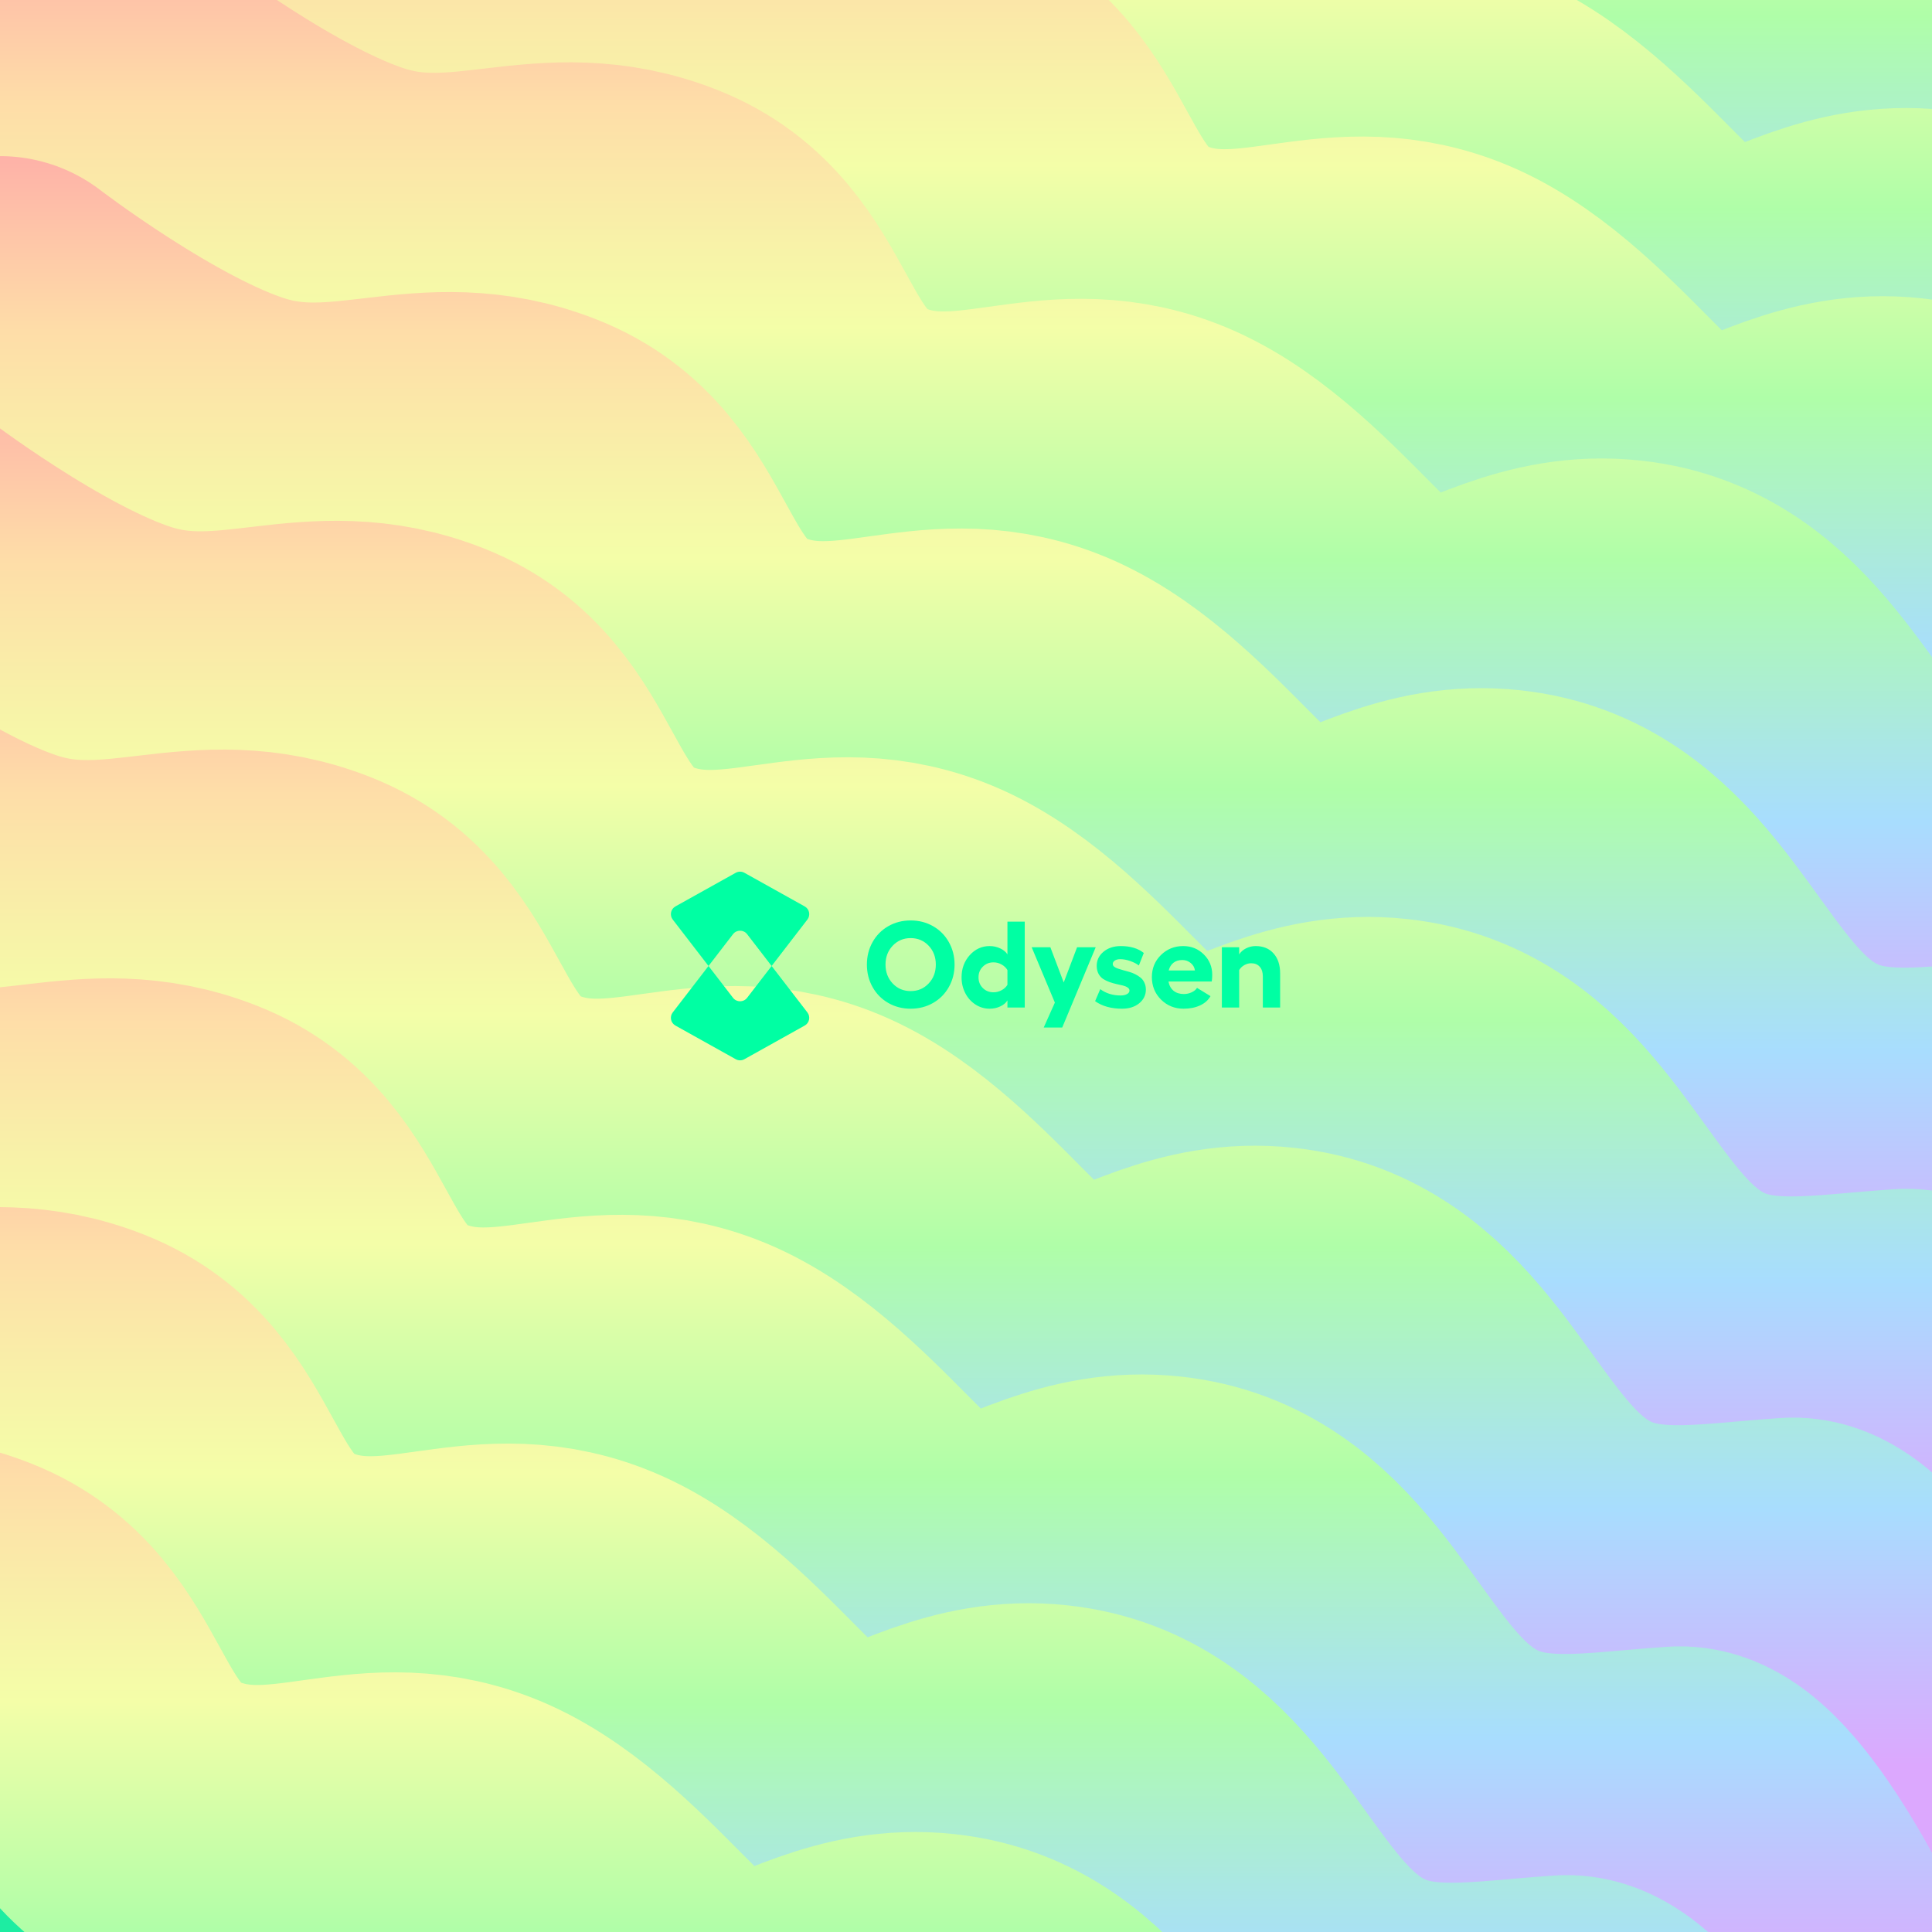 <svg width="4096" height="4096" viewBox="0 0 4096 4096" fill="none" xmlns="http://www.w3.org/2000/svg">
<rect x="0" y="0" width="4096" height="4096" fill="#333333" stroke="none"/>
<g clip-path="url(#clip0_14_760)">
<rect width="4096" height="4096" fill="#1DEDA2"/>
<path d="M1240 -959C1240 -959 1527.13 -738.413 1743.5 -672C1980.75 -599.177 2147.34 -728.075 2378 -636.5C2617.7 -541.337 2581.15 -266.004 2821.5 -172.5C3046.36 -85.023 3213.1 -226.566 3438.5 -140.5C3687.98 -45.241 3881 311.167 4012 274.5C4143 237.833 4260.69 153.386 4426.5 171.5C4704.39 201.858 4790.67 490.5 4962 646.5C5133.33 802.5 5308.89 759.294 5518.5 745.5C5635.62 737.792 5816 1132 5816 1132" stroke="url(#paint0_linear_14_760)" stroke-width="700" stroke-linecap="round"/>
<path d="M900 -549C900 -549 1187.13 -328.413 1403.5 -262C1640.75 -189.177 1807.34 -318.075 2038 -226.5C2277.7 -131.337 2241.15 143.996 2481.5 237.5C2706.36 324.977 2873.1 183.434 3098.5 269.5C3347.98 364.759 3541 721.167 3672 684.5C3803 647.833 3920.69 563.386 4086.5 581.5C4364.39 611.858 4450.67 900.5 4622 1056.5C4793.33 1212.5 4968.89 1169.29 5178.5 1155.5C5295.62 1147.79 5476 1542 5476 1542" stroke="url(#paint1_linear_14_760)" stroke-width="700" stroke-linecap="round"/>
<path d="M851 -150C851 -150 1138.13 70.588 1354.5 137C1591.75 209.823 1758.34 80.925 1989 172.5C2228.7 267.663 2192.15 542.996 2432.5 636.5C2657.36 723.977 2824.1 582.434 3049.5 668.5C3298.98 763.759 3492 1120.17 3623 1083.5C3754 1046.83 3871.69 962.386 4037.5 980.5C4315.39 1010.86 4401.67 1299.5 4573 1455.5C4744.33 1611.5 4919.89 1568.29 5129.5 1554.5C5246.62 1546.79 5427 1941 5427 1941" stroke="url(#paint2_linear_14_760)" stroke-width="700" stroke-linecap="round"/>
<path d="M255 194C255 194 542.134 414.587 758.5 481C995.75 553.823 1162.34 424.925 1393 516.5C1632.7 611.663 1596.15 886.996 1836.5 980.5C2061.36 1067.98 2228.1 926.434 2453.5 1012.5C2702.98 1107.76 2896 1464.17 3027 1427.5C3158 1390.83 3275.69 1306.39 3441.5 1324.5C3719.39 1354.86 3805.67 1643.5 3977 1799.5C4148.33 1955.5 4323.89 1912.29 4533.5 1898.5C4650.62 1890.79 4831 2285 4831 2285" stroke="url(#paint3_linear_14_760)" stroke-width="700" stroke-linecap="round"/>
<path d="M0 681C0 681 287.134 901.587 503.5 968C740.75 1040.82 907.338 911.925 1138 1003.5C1377.7 1098.66 1341.15 1374 1581.5 1467.5C1806.36 1554.98 1973.1 1413.43 2198.5 1499.5C2447.98 1594.76 2641 1951.17 2772 1914.5C2903 1877.83 3020.69 1793.39 3186.5 1811.5C3464.39 1841.86 3550.67 2130.5 3722 2286.5C3893.33 2442.5 4068.89 2399.29 4278.5 2385.5C4395.62 2377.79 4576 2772 4576 2772" stroke="url(#paint4_linear_14_760)" stroke-width="700" stroke-linecap="round"/>
<path d="M-240 1166C-240 1166 47.134 1386.59 263.5 1453C500.75 1525.82 667.338 1396.93 898 1488.5C1137.7 1583.66 1101.15 1859 1341.5 1952.5C1566.36 2039.98 1733.1 1898.43 1958.5 1984.5C2207.98 2079.76 2401 2436.17 2532 2399.5C2663 2362.83 2780.69 2278.39 2946.5 2296.5C3224.39 2326.86 3310.67 2615.5 3482 2771.5C3653.33 2927.5 3828.89 2884.29 4038.5 2870.5C4155.62 2862.79 4336 3257 4336 3257" stroke="url(#paint5_linear_14_760)" stroke-width="700" stroke-linecap="round"/>
<path d="M-480 1651C-480 1651 -192.866 1871.59 23.5 1938C260.75 2010.82 427.338 1881.93 658 1973.5C897.702 2068.66 861.146 2344 1101.5 2437.5C1326.36 2524.98 1493.1 2383.43 1718.5 2469.5C1967.98 2564.76 2161 2921.17 2292 2884.5C2423 2847.83 2540.69 2763.39 2706.5 2781.5C2984.39 2811.86 3070.67 3100.5 3242 3256.5C3413.33 3412.5 3588.89 3369.29 3798.5 3355.5C3915.62 3347.79 4096 3742 4096 3742" stroke="url(#paint6_linear_14_760)" stroke-width="700" stroke-linecap="round"/>
<path d="M-720 2136C-720 2136 -432.866 2356.59 -216.5 2423C20.75 2495.82 187.338 2366.93 418 2458.5C657.702 2553.66 621.146 2829 861.5 2922.5C1086.36 3009.98 1253.1 2868.43 1478.5 2954.5C1727.98 3049.76 1921 3406.17 2052 3369.5C2183 3332.83 2300.69 3248.39 2466.5 3266.5C2744.39 3296.86 2830.67 3585.5 3002 3741.5C3173.33 3897.5 3348.89 3854.29 3558.5 3840.5C3675.62 3832.79 3856 4227 3856 4227" stroke="url(#paint7_linear_14_760)" stroke-width="700" stroke-linecap="round"/>
<path d="M-960 2621C-960 2621 -672.866 2841.59 -456.5 2908C-219.25 2980.82 -52.662 2851.93 178 2943.5C417.702 3038.66 381.146 3314 621.5 3407.5C846.361 3494.98 1013.1 3353.43 1238.5 3439.5C1487.98 3534.76 1681 3891.17 1812 3854.5C1943 3817.83 2060.69 3733.39 2226.5 3751.5C2504.39 3781.86 2590.67 4070.5 2762 4226.5C2933.33 4382.5 3108.89 4339.29 3318.5 4325.5C3435.62 4317.79 3616 4712 3616 4712" stroke="url(#paint8_linear_14_760)" stroke-width="700" stroke-linecap="round"/>
<path d="M-1200 3106C-1200 3106 -912.866 3326.59 -696.5 3393C-459.25 3465.82 -292.662 3336.93 -62 3428.5C177.702 3523.66 141.146 3799 381.5 3892.5C606.361 3979.98 773.095 3838.43 998.5 3924.5C1247.98 4019.76 1441 4376.17 1572 4339.5C1703 4302.83 1820.69 4218.39 1986.5 4236.5C2264.39 4266.86 2350.67 4555.5 2522 4711.5C2693.33 4867.5 2868.89 4824.29 3078.5 4810.5C3195.62 4802.79 3376 5197 3376 5197" stroke="url(#paint9_linear_14_760)" stroke-width="700" stroke-linecap="round"/>
<g style="mix-blend-mode:luminosity">
<g clip-path="url(#clip1_14_760)">
<path d="M1711.76 1949.52L1635.91 2047.98L1583.93 1980.5C1576.39 1970.71 1561.61 1970.71 1554.07 1980.5L1502.09 2047.98L1426.24 1949.52C1419.24 1940.43 1421.96 1927.25 1431.99 1921.66L1559.81 1850.39C1565.52 1847.2 1572.48 1847.2 1578.19 1850.39L1706.01 1921.66C1716.04 1927.25 1718.76 1940.43 1711.76 1949.52Z" fill="#00FFA3"/>
<path d="M1502.09 2047.98L1554.07 2115.45C1561.61 2125.24 1576.39 2125.24 1583.93 2115.45L1635.91 2047.98L1711.76 2146.44C1718.76 2155.53 1716.05 2168.7 1706.02 2174.3L1578.19 2245.61C1572.48 2248.8 1565.52 2248.8 1559.81 2245.61L1431.98 2174.3C1421.95 2168.7 1419.24 2155.53 1426.24 2146.44L1502.09 2047.98Z" fill="#00FFA3"/>
</g>
<path d="M1883.21 1963.6C1897.43 1955.47 1913.25 1951.41 1930.69 1951.41C1948.12 1951.41 1963.95 1955.47 1978.17 1963.6C1992.39 1971.72 2003.52 1982.94 2011.56 1997.24C2019.68 2011.54 2023.75 2027.46 2023.75 2044.97C2023.75 2062.49 2019.68 2078.41 2011.56 2092.71C2003.52 2107.01 1992.39 2118.23 1978.17 2126.35C1963.95 2134.48 1948.12 2138.54 1930.69 2138.54C1913.25 2138.54 1897.43 2134.48 1883.21 2126.35C1869.07 2118.23 1857.99 2107.01 1849.95 2092.71C1841.91 2078.41 1837.89 2062.49 1837.89 2044.97C1837.89 2027.46 1841.91 2011.54 1849.95 1997.24C1857.99 1982.94 1869.07 1971.72 1883.21 1963.6ZM1968.78 2004.98C1958.62 1994.24 1945.92 1988.86 1930.69 1988.86C1915.46 1988.86 1902.76 1994.24 1892.6 2004.98C1882.45 2015.65 1877.37 2028.98 1877.37 2044.97C1877.37 2060.97 1882.45 2074.34 1892.6 2085.09C1902.76 2095.84 1915.46 2101.21 1930.69 2101.21C1945.92 2101.21 1958.62 2095.84 1968.78 2085.09C1978.93 2074.34 1984.01 2060.97 1984.01 2044.97C1984.01 2028.98 1978.93 2015.65 1968.78 2004.98ZM2135.85 1953.95H2172.54V2136H2135.85V2120.89C2132.71 2126.14 2127.64 2130.41 2120.61 2133.71C2113.67 2136.93 2106.18 2138.54 2098.14 2138.54C2087.22 2138.54 2077.19 2135.58 2068.05 2129.65C2058.91 2123.73 2051.72 2115.69 2046.47 2105.53C2041.22 2095.29 2038.6 2084.12 2038.6 2072.02C2038.6 2053.57 2044.35 2037.91 2055.87 2025.04C2067.46 2012.18 2081.55 2005.75 2098.14 2005.75C2106.1 2005.75 2113.59 2007.4 2120.61 2010.7C2127.64 2014 2132.71 2018.23 2135.85 2023.39V1953.95ZM2106.27 2103.75C2112.44 2103.75 2118.2 2102.27 2123.53 2099.31C2128.95 2096.35 2133.05 2092.54 2135.85 2087.88V2056.65C2133.05 2051.83 2128.95 2047.89 2123.53 2044.85C2118.2 2041.8 2112.44 2040.28 2106.27 2040.28C2097.29 2040.28 2089.76 2043.32 2083.67 2049.42C2077.57 2055.43 2074.53 2062.96 2074.53 2072.02C2074.53 2081.07 2077.57 2088.65 2083.67 2094.74C2089.76 2100.75 2097.29 2103.75 2106.27 2103.75ZM2283.49 2008.29H2322.97L2252.01 2178.4H2212.78L2236.39 2125.59L2187.26 2008.29H2226.87L2255.18 2082.93L2283.49 2008.29ZM2378.96 2138.54C2355.77 2138.54 2336.69 2133.21 2321.71 2122.54L2332.62 2097.03C2344.64 2106 2359.03 2110.48 2375.79 2110.48C2381.46 2110.48 2385.99 2109.51 2389.37 2107.56C2392.84 2105.62 2394.58 2103.12 2394.58 2100.07C2394.58 2097.45 2393.26 2095.29 2390.64 2093.6C2388.1 2091.82 2384.8 2090.42 2380.74 2089.41C2376.68 2088.39 2372.19 2087.38 2367.28 2086.36C2362.37 2085.26 2357.46 2083.86 2352.55 2082.17C2347.65 2080.39 2343.16 2078.24 2339.1 2075.7C2335.04 2073.07 2331.69 2069.43 2329.07 2064.78C2326.53 2060.04 2325.22 2054.5 2325.13 2048.15C2324.96 2036.13 2329.7 2026.06 2339.35 2017.93C2349 2009.81 2361.31 2005.75 2376.29 2005.75C2396.52 2005.75 2412.73 2010.61 2424.92 2020.35L2414.51 2046.88C2409.43 2043.07 2403.21 2039.9 2395.85 2037.36C2388.57 2034.82 2381.54 2033.55 2374.77 2033.55C2370.12 2033.55 2366.35 2034.52 2363.47 2036.47C2360.6 2038.42 2359.16 2040.83 2359.16 2043.71C2359.16 2045.91 2360.17 2047.85 2362.2 2049.54C2364.23 2051.15 2366.86 2052.46 2370.07 2053.48C2373.38 2054.5 2377.1 2055.64 2381.25 2056.91C2385.48 2058.09 2389.75 2059.28 2394.07 2060.46C2398.38 2061.65 2402.62 2063.3 2406.76 2065.41C2411 2067.53 2414.76 2069.94 2418.06 2072.65C2421.36 2075.27 2424.03 2078.74 2426.06 2083.06C2428.18 2087.38 2429.28 2092.29 2429.36 2097.79C2429.36 2109.64 2424.62 2119.41 2415.14 2127.11C2405.75 2134.73 2393.69 2138.54 2378.96 2138.54ZM2570.03 2066.56C2570.03 2071.72 2569.69 2076.5 2569.01 2080.9H2477.22C2478.92 2089.54 2482.6 2096.14 2488.27 2100.71C2493.94 2105.19 2501.17 2107.44 2509.98 2107.44C2515.73 2107.44 2521.23 2106.21 2526.48 2103.75C2531.81 2101.3 2535.58 2098.17 2537.78 2094.36L2566.34 2111.88C2561.69 2120.34 2554.33 2126.9 2544.25 2131.56C2534.18 2136.21 2522.5 2138.54 2509.21 2138.54C2490.43 2138.54 2474.51 2132.11 2461.48 2119.24C2448.53 2106.29 2442.06 2090.38 2442.06 2071.51C2442.06 2052.97 2448.45 2037.4 2461.23 2024.79C2474.09 2012.09 2489.83 2005.75 2508.45 2005.75C2525.72 2005.75 2540.28 2011.63 2552.12 2023.39C2564.06 2035.16 2570.03 2049.54 2570.03 2066.56ZM2477.73 2057.54H2533.34C2532.57 2051.2 2529.61 2045.91 2524.45 2041.67C2519.29 2037.44 2513.32 2035.33 2506.55 2035.33C2498.93 2035.33 2492.67 2037.27 2487.76 2041.17C2482.85 2045.06 2479.51 2050.52 2477.73 2057.54ZM2662.07 2005.75C2678.15 2005.75 2690.8 2010.95 2700.03 2021.36C2709.34 2031.69 2713.99 2045.82 2713.99 2063.76V2136H2677.3V2069.98C2677.3 2061.27 2675.1 2054.45 2670.7 2049.54C2666.3 2044.64 2660.29 2042.18 2652.67 2042.18C2647.59 2042.18 2642.73 2043.49 2638.07 2046.12C2633.42 2048.74 2629.78 2052.25 2627.15 2056.65V2136H2590.46V2008.29H2627.15V2023.39C2630.62 2017.98 2635.49 2013.7 2641.75 2010.57C2648.1 2007.35 2654.87 2005.75 2662.07 2005.75Z" fill="#00FFA3"/>
</g>
</g>
<defs>
<linearGradient id="paint0_linear_14_760" x1="3528" y1="-1392" x2="3528" y2="1132" gradientUnits="userSpaceOnUse">
<stop stop-color="#FEA8A8"/>
<stop offset="0.18" stop-color="#FEDDA8"/>
<stop offset="0.37" stop-color="#F4FEA8"/>
<stop offset="0.565" stop-color="#AFFEA8"/>
<stop offset="0.785" stop-color="#A8DDFE"/>
<stop offset="1" stop-color="#DCA8FE"/>
</linearGradient>
<linearGradient id="paint1_linear_14_760" x1="3188" y1="-982" x2="3188" y2="1542" gradientUnits="userSpaceOnUse">
<stop stop-color="#FEA8A8"/>
<stop offset="0.18" stop-color="#FEDDA8"/>
<stop offset="0.37" stop-color="#F4FEA8"/>
<stop offset="0.565" stop-color="#AFFEA8"/>
<stop offset="0.785" stop-color="#A8DDFE"/>
<stop offset="1" stop-color="#DCA8FE"/>
</linearGradient>
<linearGradient id="paint2_linear_14_760" x1="3139" y1="-583" x2="3139" y2="1941" gradientUnits="userSpaceOnUse">
<stop stop-color="#FEA8A8"/>
<stop offset="0.18" stop-color="#FEDDA8"/>
<stop offset="0.37" stop-color="#F4FEA8"/>
<stop offset="0.565" stop-color="#AFFEA8"/>
<stop offset="0.785" stop-color="#A8DDFE"/>
<stop offset="1" stop-color="#DCA8FE"/>
</linearGradient>
<linearGradient id="paint3_linear_14_760" x1="2543" y1="-239" x2="2543" y2="2285" gradientUnits="userSpaceOnUse">
<stop stop-color="#FEA8A8"/>
<stop offset="0.18" stop-color="#FEDDA8"/>
<stop offset="0.37" stop-color="#F4FEA8"/>
<stop offset="0.565" stop-color="#AFFEA8"/>
<stop offset="0.785" stop-color="#A8DDFE"/>
<stop offset="1" stop-color="#DCA8FE"/>
</linearGradient>
<linearGradient id="paint4_linear_14_760" x1="2288" y1="248" x2="2288" y2="2772" gradientUnits="userSpaceOnUse">
<stop stop-color="#FEA8A8"/>
<stop offset="0.18" stop-color="#FEDDA8"/>
<stop offset="0.37" stop-color="#F4FEA8"/>
<stop offset="0.565" stop-color="#AFFEA8"/>
<stop offset="0.785" stop-color="#A8DDFE"/>
<stop offset="1" stop-color="#DCA8FE"/>
</linearGradient>
<linearGradient id="paint5_linear_14_760" x1="2048" y1="733" x2="2048" y2="3257" gradientUnits="userSpaceOnUse">
<stop stop-color="#FEA8A8"/>
<stop offset="0.18" stop-color="#FEDDA8"/>
<stop offset="0.37" stop-color="#F4FEA8"/>
<stop offset="0.565" stop-color="#AFFEA8"/>
<stop offset="0.785" stop-color="#A8DDFE"/>
<stop offset="1" stop-color="#DCA8FE"/>
</linearGradient>
<linearGradient id="paint6_linear_14_760" x1="1808" y1="1218" x2="1808" y2="3742" gradientUnits="userSpaceOnUse">
<stop stop-color="#FEA8A8"/>
<stop offset="0.18" stop-color="#FEDDA8"/>
<stop offset="0.37" stop-color="#F4FEA8"/>
<stop offset="0.565" stop-color="#AFFEA8"/>
<stop offset="0.785" stop-color="#A8DDFE"/>
<stop offset="1" stop-color="#DCA8FE"/>
</linearGradient>
<linearGradient id="paint7_linear_14_760" x1="1568" y1="1703" x2="1568" y2="4227" gradientUnits="userSpaceOnUse">
<stop stop-color="#FEA8A8"/>
<stop offset="0.18" stop-color="#FEDDA8"/>
<stop offset="0.37" stop-color="#F4FEA8"/>
<stop offset="0.565" stop-color="#AFFEA8"/>
<stop offset="0.785" stop-color="#A8DDFE"/>
<stop offset="1" stop-color="#DCA8FE"/>
</linearGradient>
<linearGradient id="paint8_linear_14_760" x1="1328" y1="2188" x2="1328" y2="4712" gradientUnits="userSpaceOnUse">
<stop stop-color="#FEA8A8"/>
<stop offset="0.18" stop-color="#FEDDA8"/>
<stop offset="0.37" stop-color="#F4FEA8"/>
<stop offset="0.565" stop-color="#AFFEA8"/>
<stop offset="0.785" stop-color="#A8DDFE"/>
<stop offset="1" stop-color="#DCA8FE"/>
</linearGradient>
<linearGradient id="paint9_linear_14_760" x1="1088" y1="2673" x2="1088" y2="5197" gradientUnits="userSpaceOnUse">
<stop stop-color="#FEA8A8"/>
<stop offset="0.18" stop-color="#FEDDA8"/>
<stop offset="0.37" stop-color="#F4FEA8"/>
<stop offset="0.565" stop-color="#AFFEA8"/>
<stop offset="0.785" stop-color="#A8DDFE"/>
<stop offset="1" stop-color="#DCA8FE"/>
</linearGradient>
<clipPath id="clip0_14_760">
<rect width="4096" height="4096" fill="white"/>
</clipPath>
<clipPath id="clip1_14_760">
<rect width="400" height="400" fill="white" transform="translate(1369 1848)"/>
</clipPath>
</defs>
</svg>
